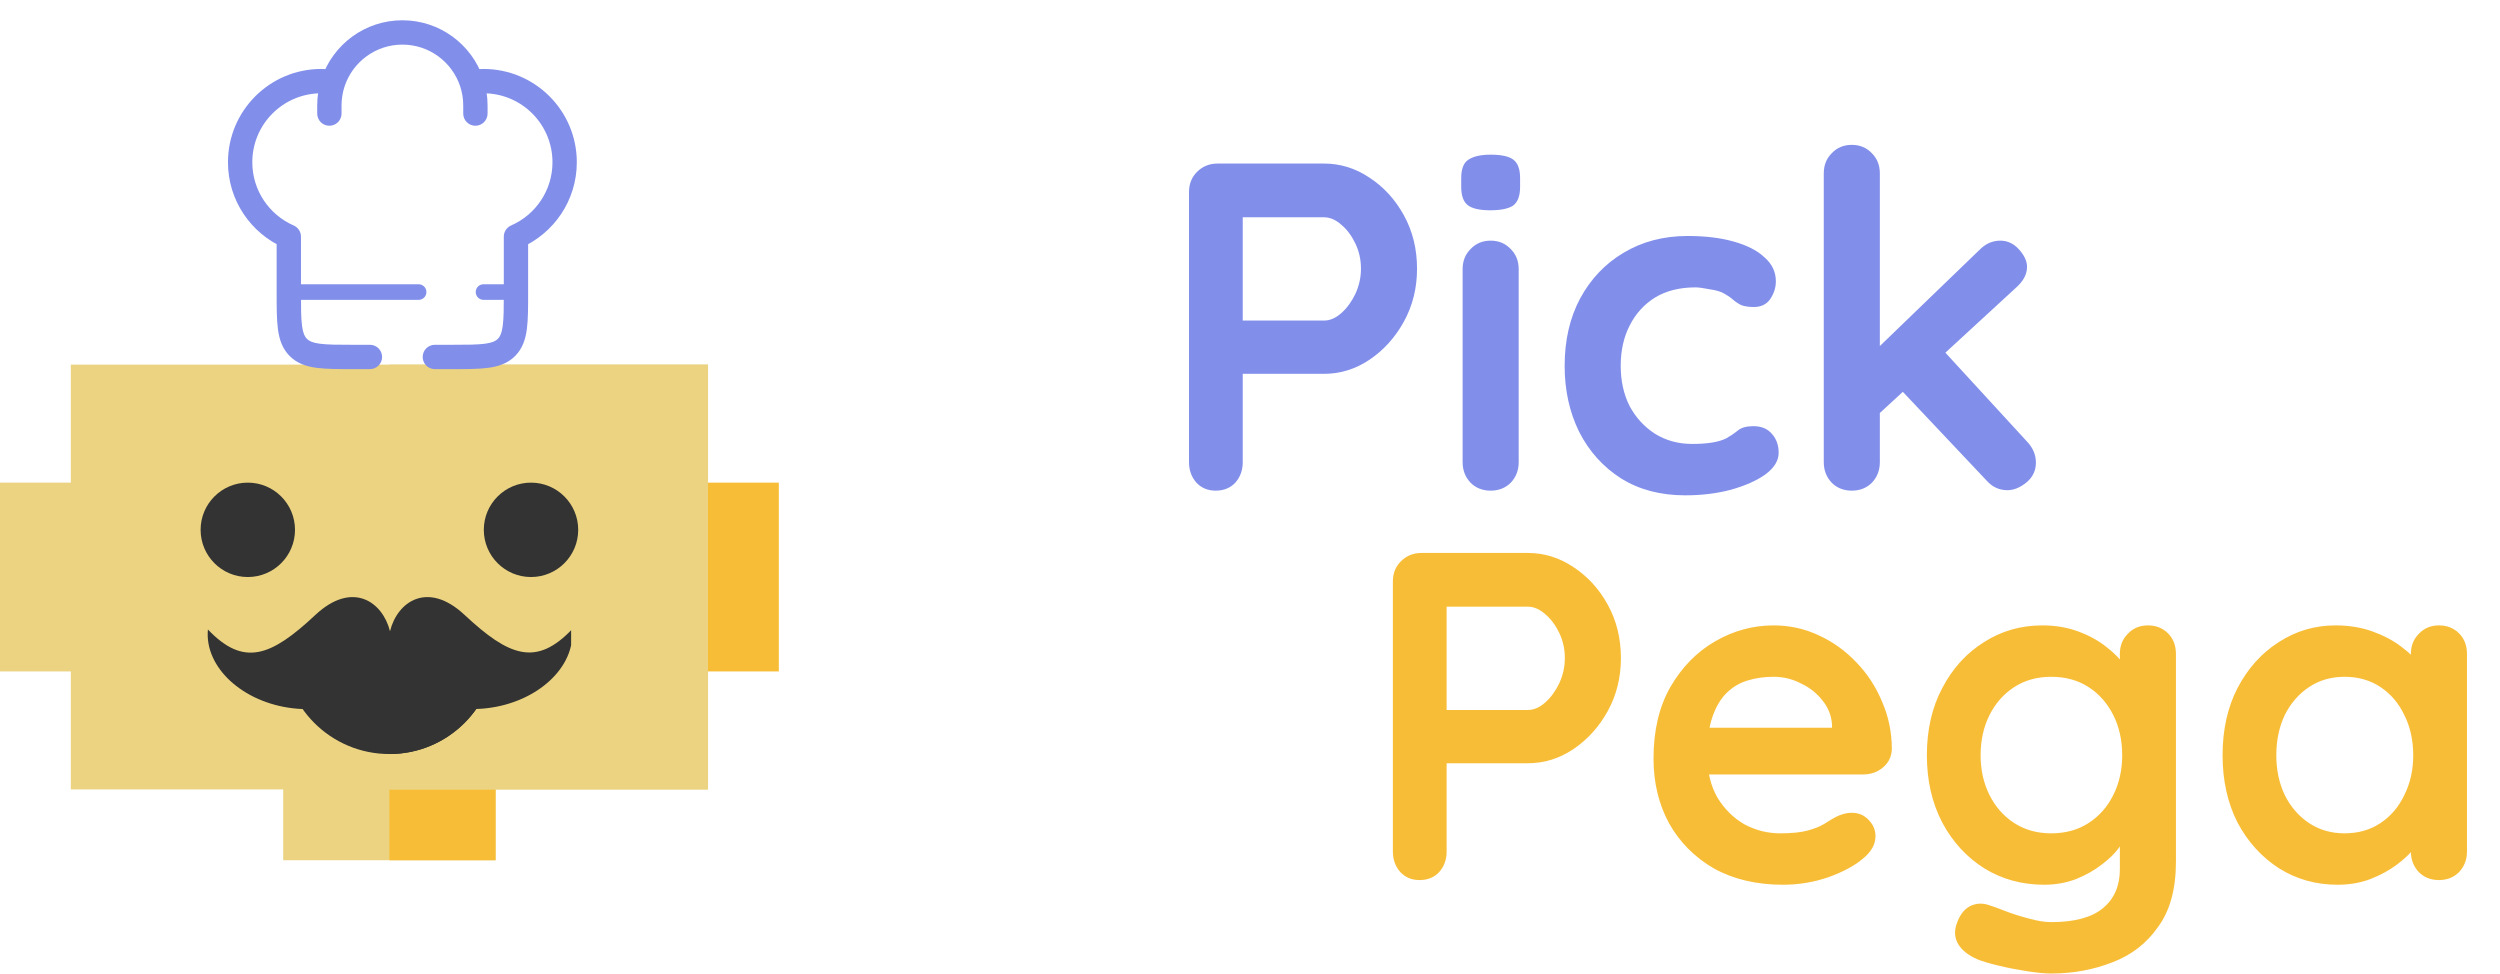 <svg width="321" height="125" viewBox="0 0 321 125" fill="none" xmlns="http://www.w3.org/2000/svg">
<path d="M48.485 61.97H0V86.212H48.485V61.97Z" fill="#EBD381"/>
<path d="M100 61.97H51.515V86.212H100V61.97Z" fill="#F8BD36"/>
<path d="M63.636 86.212H36.364V110.455H63.636V86.212Z" fill="#EBD381"/>
<path d="M63.636 86.212H50V110.455H63.636V86.212Z" fill="#F8BD36"/>
<path d="M90.909 46.818H9.091V101.364H90.909V46.818Z" fill="#EBD381"/>
<path d="M90.909 46.818H50V101.364H90.909V46.818Z" fill="#EBD381"/>
<path d="M37.879 68.03C37.879 71.377 35.165 74.091 31.818 74.091C28.471 74.091 25.758 71.377 25.758 68.03C25.758 64.683 28.471 61.97 31.818 61.97C35.165 61.97 37.879 64.683 37.879 68.03Z" fill="#333333"/>
<path d="M74.242 68.03C74.242 71.377 71.529 74.091 68.182 74.091C64.835 74.091 62.121 71.377 62.121 68.03C62.121 64.683 64.835 61.97 68.182 61.97C71.529 61.97 74.242 64.683 74.242 68.03Z" fill="#333333"/>
<path d="M36.364 83.182C36.364 90.713 42.469 96.818 50 96.818C57.531 96.818 63.636 90.713 63.636 83.182H36.364Z" fill="#333333"/>
<path d="M50 83.182C50 90.713 50 92.273 50 96.818C57.531 96.818 63.636 90.713 63.636 83.182H50Z" fill="#333333"/>
<g clip-path="url(#clip0_80_1199)">
<path fill-rule="evenodd" clip-rule="evenodd" d="M73.452 80.799C68.861 85.617 65.372 84.299 59.646 78.949C54.908 74.529 51.017 77.243 50.075 81.052C49.122 77.237 45.228 74.529 40.493 78.958C34.778 84.314 31.29 85.638 26.696 80.829C26.24 85.67 31.149 90.205 37.652 90.949C43.678 91.638 48.964 88.835 50.078 84.573C51.205 88.841 56.487 91.635 62.517 90.935C69.014 90.179 73.914 85.643 73.452 80.799Z" fill="#333333"/>
</g>
<path d="M37.083 30.383H38.646C38.646 29.762 38.278 29.2 37.709 28.951L37.083 30.383ZM66.25 30.383L65.624 28.951C65.055 29.2 64.688 29.762 64.688 30.383H66.25ZM59.479 14.583C59.479 15.446 60.179 16.146 61.042 16.146C61.905 16.146 62.604 15.446 62.604 14.583H59.479ZM40.729 14.583C40.729 15.446 41.429 16.146 42.292 16.146C43.155 16.146 43.854 15.446 43.854 14.583H40.729ZM55.833 44.271C54.971 44.271 54.271 44.97 54.271 45.833C54.271 46.696 54.971 47.396 55.833 47.396V44.271ZM47.5 47.396C48.363 47.396 49.062 46.696 49.062 45.833C49.062 44.97 48.363 44.271 47.5 44.271V47.396ZM41.25 8.854C34.634 8.854 29.271 14.217 29.271 20.833H32.396C32.396 15.943 36.36 11.979 41.25 11.979V8.854ZM62.083 11.979C66.973 11.979 70.938 15.943 70.938 20.833H74.062C74.062 14.217 68.699 8.854 62.083 8.854V11.979ZM45.417 44.271C43.408 44.271 42.059 44.267 41.053 44.132C40.092 44.003 39.68 43.779 39.409 43.508L37.199 45.718C38.148 46.667 39.329 47.053 40.636 47.229C41.9 47.399 43.497 47.396 45.417 47.396V44.271ZM35.521 37.5C35.521 39.42 35.518 41.017 35.687 42.28C35.863 43.588 36.25 44.769 37.199 45.718L39.409 43.508C39.137 43.237 38.914 42.825 38.785 41.864C38.649 40.858 38.646 39.508 38.646 37.5H35.521ZM64.688 37.5C64.688 39.508 64.684 40.858 64.549 41.864C64.42 42.825 64.196 43.237 63.925 43.508L66.134 45.718C67.083 44.769 67.47 43.588 67.646 42.28C67.816 41.017 67.812 39.42 67.812 37.5H64.688ZM57.917 47.396C59.837 47.396 61.434 47.399 62.697 47.229C64.005 47.053 65.186 46.667 66.134 45.718L63.925 43.508C63.653 43.779 63.242 44.003 62.281 44.132C61.274 44.267 59.925 44.271 57.917 44.271V47.396ZM41.25 11.979C41.695 11.979 42.132 12.012 42.558 12.075L43.015 8.983C42.438 8.898 41.849 8.854 41.25 8.854V11.979ZM51.667 2.604C46.853 2.604 42.77 5.713 41.306 10.027L44.266 11.031C45.312 7.946 48.233 5.729 51.667 5.729V2.604ZM41.306 10.027C40.932 11.132 40.729 12.315 40.729 13.542H43.854C43.854 12.661 43.999 11.817 44.266 11.031L41.306 10.027ZM62.083 8.854C61.485 8.854 60.895 8.898 60.319 8.983L60.776 12.075C61.202 12.012 61.638 11.979 62.083 11.979V8.854ZM51.667 5.729C55.101 5.729 58.021 7.946 59.068 11.031L62.027 10.027C60.564 5.713 56.48 2.604 51.667 2.604V5.729ZM59.068 11.031C59.334 11.817 59.479 12.661 59.479 13.542H62.604C62.604 12.315 62.402 11.132 62.027 10.027L59.068 11.031ZM38.646 37.5V30.383H35.521V37.5H38.646ZM37.709 28.951C34.579 27.584 32.396 24.462 32.396 20.833H29.271C29.271 25.748 32.23 29.968 36.458 31.815L37.709 28.951ZM64.688 30.383V37.5H67.812V30.383H64.688ZM70.938 20.833C70.938 24.462 68.755 27.584 65.624 28.951L66.876 31.815C71.103 29.968 74.062 25.748 74.062 20.833H70.938ZM59.479 13.542V14.583H62.604V13.542H59.479ZM40.729 13.542V14.583H43.854V13.542H40.729ZM57.917 44.271H55.833V47.396H57.917V44.271ZM47.5 44.271H45.417V47.396H47.5V44.271Z" fill="#818FEB"/>
<path d="M37.083 37.5H53.75H37.083ZM66.25 37.5H62.083H66.25Z" fill="#818FEB"/>
<path d="M37.083 37.5H53.75M66.25 37.5H62.083" stroke="#818FEB" stroke-width="2" stroke-linecap="round" stroke-linejoin="round"/>
<path d="M170.008 21C172.088 21 174.028 21.6 175.828 22.8C177.668 24 179.148 25.62 180.268 27.66C181.388 29.7 181.948 31.98 181.948 34.5C181.948 36.98 181.388 39.24 180.268 41.28C179.148 43.32 177.668 44.96 175.828 46.2C174.028 47.4 172.088 48 170.008 48H158.968L159.568 46.92V59.34C159.568 60.38 159.248 61.26 158.608 61.98C157.968 62.66 157.128 63 156.088 63C155.088 63 154.268 62.66 153.628 61.98C152.988 61.26 152.668 60.38 152.668 59.34V24.66C152.668 23.62 153.008 22.76 153.688 22.08C154.408 21.36 155.288 21 156.328 21H170.008ZM170.008 41.16C170.768 41.16 171.508 40.84 172.228 40.2C172.948 39.56 173.548 38.74 174.028 37.74C174.508 36.7 174.748 35.62 174.748 34.5C174.748 33.34 174.508 32.26 174.028 31.26C173.548 30.26 172.948 29.46 172.228 28.86C171.508 28.22 170.768 27.9 170.008 27.9H158.848L159.568 26.82V42.12L158.908 41.16H170.008ZM195 59.34C195 60.38 194.66 61.26 193.98 61.98C193.3 62.66 192.44 63 191.4 63C190.36 63 189.5 62.66 188.82 61.98C188.14 61.26 187.8 60.38 187.8 59.34V34.56C187.8 33.52 188.14 32.66 188.82 31.98C189.5 31.26 190.36 30.9 191.4 30.9C192.44 30.9 193.3 31.26 193.98 31.98C194.66 32.66 195 33.52 195 34.56V59.34ZM191.34 27C189.98 27 189.02 26.78 188.46 26.34C187.9 25.9 187.62 25.12 187.62 24V22.86C187.62 21.7 187.92 20.92 188.52 20.52C189.16 20.08 190.12 19.86 191.4 19.86C192.8 19.86 193.78 20.08 194.34 20.52C194.9 20.96 195.18 21.74 195.18 22.86V24C195.18 25.16 194.88 25.96 194.28 26.4C193.68 26.8 192.7 27 191.34 27ZM216.68 30.3C218.96 30.3 220.94 30.54 222.62 31.02C224.34 31.5 225.66 32.18 226.58 33.06C227.54 33.9 228.02 34.92 228.02 36.12C228.02 36.92 227.78 37.68 227.3 38.4C226.82 39.08 226.12 39.42 225.2 39.42C224.56 39.42 224.02 39.34 223.58 39.18C223.18 38.98 222.82 38.74 222.5 38.46C222.18 38.18 221.8 37.92 221.36 37.68C220.96 37.44 220.34 37.26 219.5 37.14C218.7 36.98 218.1 36.9 217.7 36.9C215.66 36.9 213.92 37.34 212.48 38.22C211.08 39.1 210 40.3 209.24 41.82C208.48 43.3 208.1 45.02 208.1 46.98C208.1 48.9 208.48 50.62 209.24 52.14C210.04 53.62 211.12 54.8 212.48 55.68C213.88 56.56 215.48 57 217.28 57C218.28 57 219.14 56.94 219.86 56.82C220.58 56.7 221.18 56.52 221.66 56.28C222.22 55.96 222.72 55.62 223.16 55.26C223.6 54.9 224.26 54.72 225.14 54.72C226.18 54.72 226.98 55.06 227.54 55.74C228.1 56.38 228.38 57.18 228.38 58.14C228.38 59.14 227.82 60.06 226.7 60.9C225.58 61.7 224.1 62.36 222.26 62.88C220.46 63.36 218.5 63.6 216.38 63.6C213.22 63.6 210.48 62.88 208.16 61.44C205.84 59.96 204.04 57.96 202.76 55.44C201.52 52.92 200.9 50.1 200.9 46.98C200.9 43.7 201.56 40.82 202.88 38.34C204.24 35.82 206.1 33.86 208.46 32.46C210.86 31.02 213.6 30.3 216.68 30.3ZM237.772 63C236.732 63 235.872 62.66 235.192 61.98C234.512 61.26 234.172 60.38 234.172 59.34V22.26C234.172 21.22 234.512 20.36 235.192 19.68C235.872 18.96 236.732 18.6 237.772 18.6C238.812 18.6 239.672 18.96 240.352 19.68C241.032 20.36 241.372 21.22 241.372 22.26V59.34C241.372 60.38 241.032 61.26 240.352 61.98C239.672 62.66 238.812 63 237.772 63ZM256.852 30.9C257.772 30.9 258.572 31.28 259.252 32.04C259.932 32.8 260.272 33.54 260.272 34.26C260.272 35.22 259.792 36.12 258.832 36.96L240.772 53.58L240.472 45.3L254.212 32.04C254.972 31.28 255.852 30.9 256.852 30.9ZM257.752 62.94C256.712 62.94 255.832 62.54 255.112 61.74L244.012 49.98L249.472 44.94L260.272 56.7C261.032 57.5 261.412 58.4 261.412 59.4C261.412 60.44 260.992 61.3 260.152 61.98C259.352 62.62 258.552 62.94 257.752 62.94Z" fill="#818FEB"/>
<path d="M196.186 71C198.266 71 200.206 71.6 202.006 72.8C203.846 74 205.326 75.62 206.446 77.66C207.566 79.7 208.126 81.98 208.126 84.5C208.126 86.98 207.566 89.24 206.446 91.28C205.326 93.32 203.846 94.96 202.006 96.2C200.206 97.4 198.266 98 196.186 98H185.146L185.746 96.92V109.34C185.746 110.38 185.426 111.26 184.786 111.98C184.146 112.66 183.306 113 182.266 113C181.266 113 180.446 112.66 179.806 111.98C179.166 111.26 178.846 110.38 178.846 109.34V74.66C178.846 73.62 179.186 72.76 179.866 72.08C180.586 71.36 181.466 71 182.506 71H196.186ZM196.186 91.16C196.946 91.16 197.686 90.84 198.406 90.2C199.126 89.56 199.726 88.74 200.206 87.74C200.686 86.7 200.926 85.62 200.926 84.5C200.926 83.34 200.686 82.26 200.206 81.26C199.726 80.26 199.126 79.46 198.406 78.86C197.686 78.22 196.946 77.9 196.186 77.9H185.026L185.746 76.82V92.12L185.086 91.16H196.186ZM228.932 113.6C225.532 113.6 222.572 112.9 220.052 111.5C217.572 110.06 215.652 108.12 214.292 105.68C212.972 103.24 212.312 100.48 212.312 97.4C212.312 93.8 213.032 90.74 214.472 88.22C215.952 85.66 217.872 83.7 220.232 82.34C222.592 80.98 225.092 80.3 227.732 80.3C229.772 80.3 231.692 80.72 233.492 81.56C235.332 82.4 236.952 83.56 238.352 85.04C239.752 86.48 240.852 88.16 241.652 90.08C242.492 92 242.912 94.04 242.912 96.2C242.872 97.16 242.492 97.94 241.772 98.54C241.052 99.14 240.212 99.44 239.252 99.44H216.332L214.532 93.44H236.552L235.232 94.64V93.02C235.152 91.86 234.732 90.82 233.972 89.9C233.252 88.98 232.332 88.26 231.212 87.74C230.132 87.18 228.972 86.9 227.732 86.9C226.532 86.9 225.412 87.06 224.372 87.38C223.332 87.7 222.432 88.24 221.672 89C220.912 89.76 220.312 90.78 219.872 92.06C219.432 93.34 219.212 94.96 219.212 96.92C219.212 99.08 219.652 100.92 220.532 102.44C221.452 103.92 222.612 105.06 224.012 105.86C225.452 106.62 226.972 107 228.572 107C230.052 107 231.232 106.88 232.112 106.64C232.992 106.4 233.692 106.12 234.212 105.8C234.772 105.44 235.272 105.14 235.712 104.9C236.432 104.54 237.112 104.36 237.752 104.36C238.632 104.36 239.352 104.66 239.912 105.26C240.512 105.86 240.812 106.56 240.812 107.36C240.812 108.44 240.252 109.42 239.132 110.3C238.092 111.18 236.632 111.96 234.752 112.64C232.872 113.28 230.932 113.6 228.932 113.6ZM262.23 80.3C263.91 80.3 265.45 80.56 266.85 81.08C268.25 81.6 269.45 82.26 270.45 83.06C271.49 83.86 272.29 84.68 272.85 85.52C273.45 86.32 273.75 87 273.75 87.56L272.19 88.34V83.96C272.19 82.92 272.53 82.06 273.21 81.38C273.89 80.66 274.75 80.3 275.79 80.3C276.83 80.3 277.69 80.64 278.37 81.32C279.05 82 279.39 82.88 279.39 83.96V110.66C279.39 114.14 278.63 116.92 277.11 119C275.63 121.12 273.67 122.64 271.23 123.56C268.79 124.52 266.17 125 263.37 125C262.57 125 261.53 124.9 260.25 124.7C258.97 124.5 257.75 124.26 256.59 123.98C255.43 123.7 254.55 123.44 253.95 123.2C252.75 122.68 251.91 122.02 251.43 121.22C250.99 120.46 250.91 119.64 251.19 118.76C251.55 117.6 252.13 116.8 252.93 116.36C253.73 115.96 254.57 115.92 255.45 116.24C255.85 116.36 256.51 116.6 257.43 116.96C258.35 117.32 259.35 117.64 260.43 117.92C261.55 118.24 262.53 118.4 263.37 118.4C266.37 118.4 268.59 117.8 270.03 116.6C271.47 115.4 272.19 113.74 272.19 111.62V106.4L272.91 106.94C272.91 107.46 272.63 108.1 272.07 108.86C271.55 109.58 270.81 110.3 269.85 111.02C268.93 111.74 267.83 112.36 266.55 112.88C265.27 113.36 263.91 113.6 262.47 113.6C259.63 113.6 257.07 112.9 254.79 111.5C252.51 110.06 250.71 108.1 249.39 105.62C248.07 103.1 247.41 100.22 247.41 96.98C247.41 93.7 248.07 90.82 249.39 88.34C250.71 85.82 252.49 83.86 254.73 82.46C256.97 81.02 259.47 80.3 262.23 80.3ZM263.37 86.9C261.57 86.9 259.99 87.34 258.63 88.22C257.27 89.1 256.21 90.3 255.45 91.82C254.69 93.34 254.31 95.06 254.31 96.98C254.31 98.86 254.69 100.56 255.45 102.08C256.21 103.6 257.27 104.8 258.63 105.68C259.99 106.56 261.57 107 263.37 107C265.21 107 266.81 106.56 268.17 105.68C269.53 104.8 270.59 103.6 271.35 102.08C272.11 100.56 272.49 98.86 272.49 96.98C272.49 95.06 272.11 93.34 271.35 91.82C270.59 90.3 269.53 89.1 268.17 88.22C266.81 87.34 265.21 86.9 263.37 86.9ZM313.159 80.3C314.199 80.3 315.059 80.64 315.739 81.32C316.419 82 316.759 82.88 316.759 83.96V109.34C316.759 110.38 316.419 111.26 315.739 111.98C315.059 112.66 314.199 113 313.159 113C312.119 113 311.259 112.66 310.579 111.98C309.899 111.26 309.559 110.38 309.559 109.34V106.4L310.879 106.94C310.879 107.46 310.599 108.1 310.039 108.86C309.479 109.58 308.719 110.3 307.759 111.02C306.799 111.74 305.659 112.36 304.339 112.88C303.059 113.36 301.659 113.6 300.139 113.6C297.379 113.6 294.879 112.9 292.639 111.5C290.399 110.06 288.619 108.1 287.299 105.62C286.019 103.1 285.379 100.22 285.379 96.98C285.379 93.7 286.019 90.82 287.299 88.34C288.619 85.82 290.379 83.86 292.579 82.46C294.779 81.02 297.219 80.3 299.899 80.3C301.619 80.3 303.199 80.56 304.639 81.08C306.079 81.6 307.319 82.26 308.359 83.06C309.439 83.86 310.259 84.68 310.819 85.52C311.419 86.32 311.719 87 311.719 87.56L309.559 88.34V83.96C309.559 82.92 309.899 82.06 310.579 81.38C311.259 80.66 312.119 80.3 313.159 80.3ZM301.039 107C302.799 107 304.339 106.56 305.659 105.68C306.979 104.8 307.999 103.6 308.719 102.08C309.479 100.56 309.859 98.86 309.859 96.98C309.859 95.06 309.479 93.34 308.719 91.82C307.999 90.3 306.979 89.1 305.659 88.22C304.339 87.34 302.799 86.9 301.039 86.9C299.319 86.9 297.799 87.34 296.479 88.22C295.159 89.1 294.119 90.3 293.359 91.82C292.639 93.34 292.279 95.06 292.279 96.98C292.279 98.86 292.639 100.56 293.359 102.08C294.119 103.6 295.159 104.8 296.479 105.68C297.799 106.56 299.319 107 301.039 107Z" fill="#F8BD36"/>
<defs>
<clipPath id="clip0_80_1199">
<rect width="50" height="50" fill="white" transform="translate(23.333 58.333)"/>
</clipPath>
</defs>
</svg>

